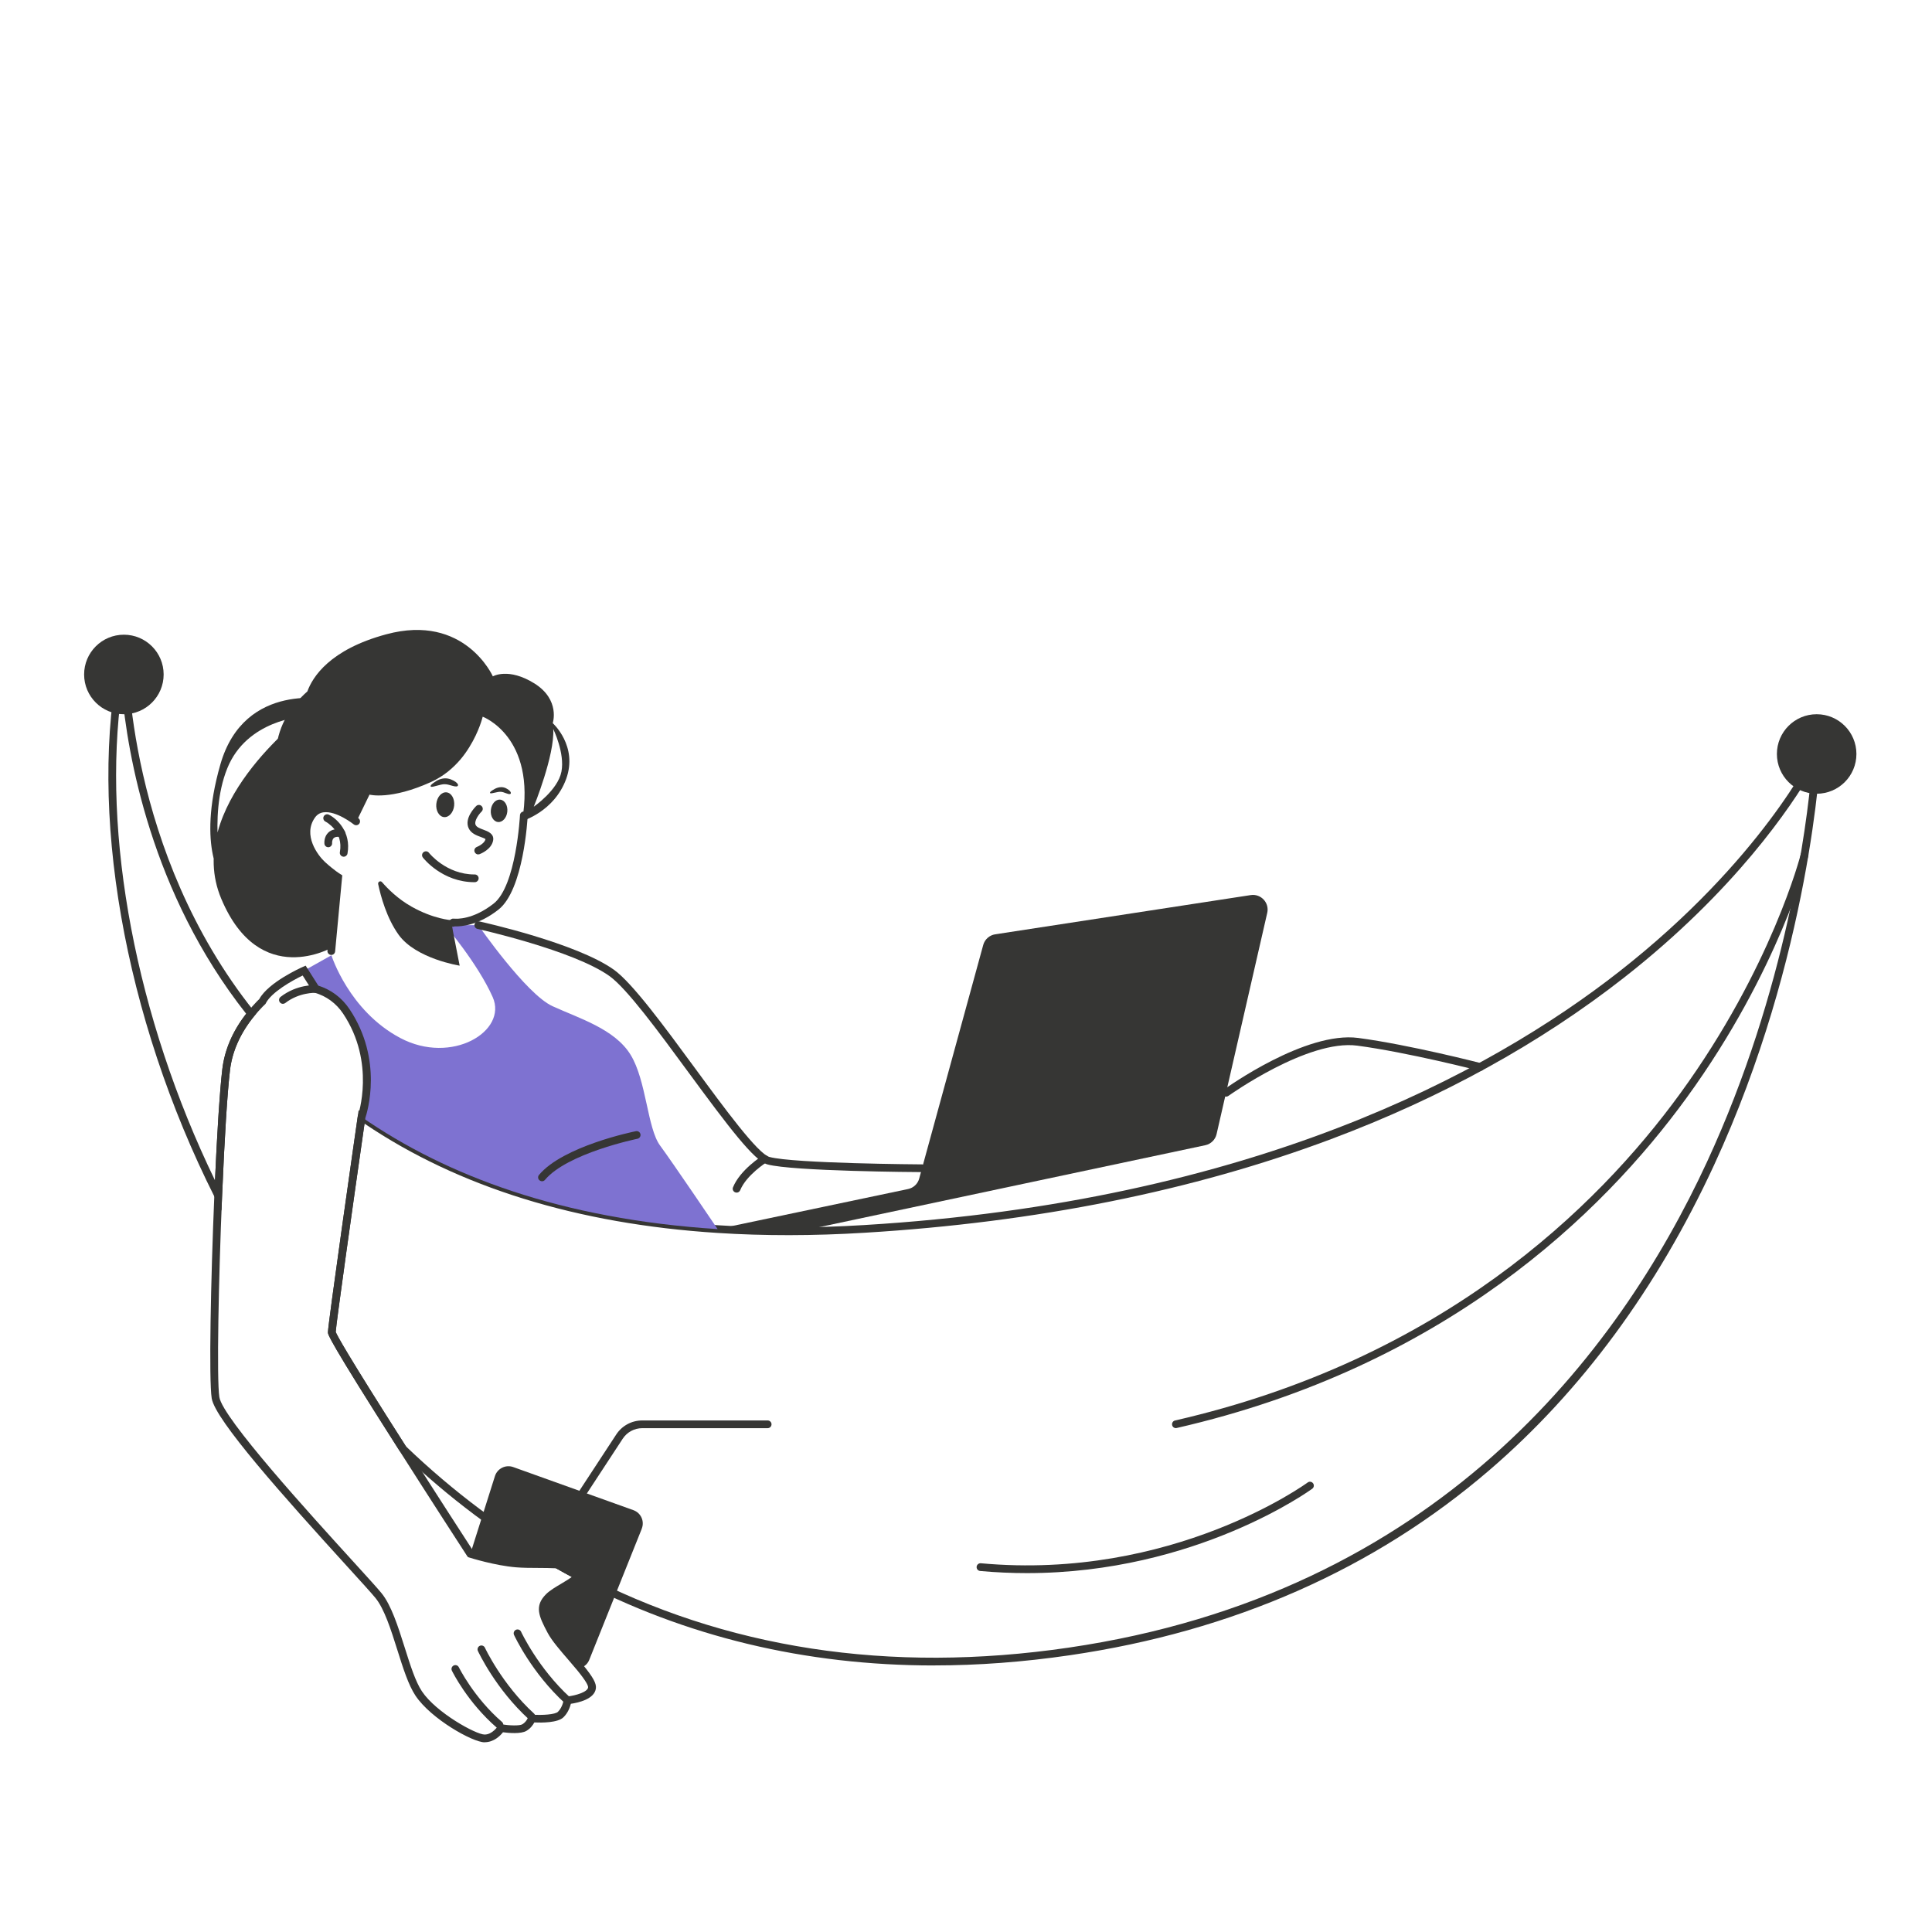 <svg width="348" height="348" viewBox="0 0 348 348" fill="none" xmlns="http://www.w3.org/2000/svg">
<path d="M39.888 218.064L38.684 215.67C22.314 183.159 15.778 145.763 21.632 118.062L23.01 118.216C23.01 118.564 22.78 153.384 45.776 182.171L46.124 182.61L45.769 183.041C43.284 186.103 41.822 189.375 41.426 192.778C40.953 196.794 40.444 204.819 40.006 215.384L39.895 218.064H39.888ZM21.938 124.368C18.284 150.308 24.506 183.278 38.725 212.614C39.143 203.357 39.602 196.307 40.041 192.611C40.458 189.11 41.899 185.742 44.342 182.603C27.144 160.811 22.954 135.734 21.938 124.368Z" fill="#363634"/>
<path d="M168.244 299.99C145.039 299.99 123.477 294.812 103.885 284.511C102.563 283.815 101.268 283.105 100.029 282.402C90.062 276.744 80.659 269.693 72.071 261.445L71.966 261.32C59.07 241.101 59.07 240.371 59.07 239.981C59.07 238.533 63.886 204.923 64.436 201.095L64.596 199.982L65.522 200.622C82.413 212.315 103.871 219.073 129.31 220.695C137.627 221.238 146.508 221.224 155.702 220.66C225.295 216.442 268.078 193.481 291.708 174.967C317.272 154.937 326.515 135.713 326.605 135.518L328.081 132.386L327.934 135.838C327.92 136.193 326.194 172.121 308.739 209.872C298.48 232.06 284.873 250.539 268.294 264.793C247.567 282.618 222.128 293.844 192.681 298.152C184.357 299.37 176.199 299.983 168.244 299.983V299.99ZM73.094 260.499C81.578 268.642 90.877 275.602 100.718 281.191C101.943 281.887 103.224 282.59 104.532 283.279C130.577 296.969 160.164 301.514 192.479 296.781C258.557 287.1 291.485 243.858 307.472 209.287C321.81 178.28 325.464 148.54 326.313 138.97C322.714 145.137 312.574 160.386 292.571 176.06C277.426 187.927 259.657 197.727 239.765 205.181C214.918 214.5 186.667 220.173 155.786 222.045C146.529 222.616 137.599 222.623 129.226 222.08C103.989 220.465 82.608 213.846 65.654 202.39C63.545 217.103 60.566 238.248 60.462 239.911C60.657 240.475 62.355 243.67 73.087 260.499H73.094Z" fill="#363634"/>
<path d="M327.224 142.972C331.18 142.972 334.386 139.766 334.386 135.81C334.386 131.855 331.18 128.649 327.224 128.649C323.269 128.649 320.062 131.855 320.062 135.81C320.062 139.766 323.269 142.972 327.224 142.972Z" fill="#363634"/>
<path d="M22.314 128.649C26.269 128.649 29.476 125.442 29.476 121.487C29.476 117.531 26.269 114.325 22.314 114.325C18.358 114.325 15.152 117.531 15.152 121.487C15.152 125.442 18.358 128.649 22.314 128.649Z" fill="#363634"/>
<path d="M65.118 201.186C65.118 201.186 68.57 191.435 62.368 182.157C60.99 180.104 59.028 178.754 56.877 178.127C55.652 176.172 54.775 174.828 54.775 174.828L59.696 172.072C59.696 172.072 62.828 182.053 72.099 186.967C81.369 191.88 91.468 185.742 88.747 179.603C86.012 173.464 80.144 166.643 80.144 166.643H86.151C86.151 166.643 94.753 179.06 99.521 181.238C104.296 183.424 110.713 185.331 113.573 189.973C116.441 194.609 116.58 203.204 118.898 206.343C121.181 209.44 129.017 221.022 129.261 221.391C101.129 219.595 80.402 211.779 65.118 201.193V201.186Z" fill="#7E72D1"/>
<path d="M129.261 221.384L163.567 214.173C164.534 213.971 165.314 213.24 165.571 212.287L177.104 170.207C177.382 169.198 178.225 168.453 179.255 168.293L225.281 161.228C227.126 160.943 228.678 162.613 228.26 164.43L219.135 204.283C218.906 205.285 218.112 206.065 217.103 206.28L144.121 221.766L129.247 221.377L129.261 221.384Z" fill="#363634"/>
<path d="M220.855 197.532C220.639 197.532 220.423 197.434 220.291 197.239C220.068 196.926 220.138 196.495 220.451 196.265C221.05 195.833 235.213 185.707 244.651 186.959C253.866 188.177 266.693 191.484 266.819 191.518C267.194 191.616 267.417 191.992 267.32 192.367C267.222 192.743 266.846 192.966 266.471 192.869C266.345 192.834 253.595 189.556 244.47 188.345C235.582 187.168 221.412 197.295 221.265 197.399C221.14 197.49 221.001 197.532 220.862 197.532H220.855Z" fill="#363634"/>
<path d="M166.086 211.125C165.14 211.125 142.77 210.979 138.233 209.74C135.852 209.092 131.273 203.044 124.02 193.175C118.564 185.742 112.912 178.051 109.766 175.803C103.272 171.167 86.179 167.36 86.005 167.318C85.629 167.235 85.392 166.866 85.476 166.49C85.559 166.114 85.928 165.878 86.304 165.961C87.021 166.121 103.85 169.866 110.574 174.668C113.9 177.049 119.615 184.823 125.141 192.347C130.465 199.599 136.506 207.826 138.594 208.396C142.958 209.587 165.864 209.733 166.093 209.733C166.476 209.733 166.789 210.046 166.782 210.436C166.782 210.818 166.469 211.125 166.086 211.125Z" fill="#363634"/>
<path d="M132.678 214.813C132.588 214.813 132.504 214.8 132.414 214.765C132.059 214.619 131.885 214.215 132.031 213.86C133.333 210.686 137.195 208.264 137.362 208.16C137.69 207.958 138.114 208.055 138.323 208.382C138.525 208.71 138.427 209.141 138.1 209.343C138.065 209.364 134.453 211.633 133.326 214.389C133.214 214.66 132.957 214.82 132.678 214.82V214.813Z" fill="#363634"/>
<path d="M97.621 212.767C97.461 212.767 97.308 212.712 97.175 212.607C96.883 212.364 96.841 211.918 97.092 211.626C101.428 206.454 114.005 203.858 114.541 203.754C114.924 203.677 115.285 203.921 115.362 204.297C115.439 204.673 115.195 205.042 114.819 205.118C114.694 205.146 102.187 207.721 98.164 212.524C98.025 212.691 97.83 212.774 97.628 212.774L97.621 212.767Z" fill="#363634"/>
<path d="M87.285 313.833C85.135 313.833 77.632 309.616 74.841 305.433C73.567 303.519 72.593 300.449 71.57 297.192C70.421 293.545 69.231 289.78 67.617 287.817C66.913 286.954 64.986 284.845 62.557 282.172C51.066 269.547 38.746 255.759 38.134 251.875C37.605 248.549 37.96 230.675 38.607 215.322C39.053 204.721 39.561 196.662 40.041 192.611C40.472 188.943 42.038 185.428 44.69 182.164C45.198 181.545 45.734 180.939 46.298 180.354C46.423 180.222 46.556 180.09 46.702 179.958C48.358 176.916 54.253 174.292 54.504 174.181L55.054 173.937L57.337 177.536C59.64 178.26 61.582 179.721 62.953 181.767C69.078 190.92 66.134 200.378 65.814 201.346C63.698 216.08 60.58 238.206 60.475 239.904C60.677 240.468 62.376 243.67 73.15 260.562C78.565 269.067 84.084 277.593 85.183 279.284C86.151 279.576 89.909 280.655 93.083 280.913C94.232 281.003 95.61 281.01 96.946 281.017C98.115 281.017 99.333 281.031 100.419 281.094H100.586L100.732 281.184C101.95 281.88 103.238 282.583 104.539 283.272L105.277 283.655L104.769 284.309C104.212 285.026 103.085 285.701 101.888 286.411C100.913 286.989 99.911 287.587 99.354 288.137C97.99 289.501 98.24 290.364 99.89 293.454C100.551 294.7 102.034 296.412 103.461 298.069C104.024 298.723 104.588 299.37 105.096 299.99C106.822 302.113 107.435 303.219 107.337 304.089C107.121 306.052 104.163 306.699 102.827 306.894C102.667 307.514 102.298 308.537 101.505 309.309C100.496 310.332 97.537 310.312 96.243 310.256C96.013 310.694 95.575 311.321 94.83 311.766C93.835 312.365 91.615 312.156 90.598 312.024C90.104 312.65 88.956 313.819 87.306 313.819L87.285 313.833ZM54.518 175.712C52.611 176.631 48.88 178.726 47.878 180.716L47.822 180.828L47.732 180.911C47.572 181.057 47.44 181.176 47.314 181.315C46.764 181.886 46.249 182.463 45.769 183.048C43.291 186.103 41.83 189.382 41.426 192.778C40.953 196.794 40.445 204.819 40.006 215.384C39.373 230.341 39.011 248.465 39.512 251.66C40.111 255.453 55.965 272.867 63.587 281.233C66.127 284.024 67.965 286.042 68.695 286.933C70.477 289.098 71.709 293.002 72.899 296.767C73.894 299.92 74.834 302.906 76.003 304.653C78.558 308.481 85.719 312.434 87.292 312.434C88.705 312.434 89.659 310.938 89.673 310.917L89.916 310.52L90.376 310.597C91.782 310.82 93.598 310.882 94.092 310.583C94.865 310.117 95.109 309.351 95.115 309.344L95.275 308.808L95.832 308.85C97.698 308.982 100.015 308.829 100.503 308.335C101.345 307.5 101.54 306.191 101.54 306.177L101.616 305.634L102.159 305.579C103.683 305.426 105.841 304.771 105.931 303.943C105.959 303.665 105.653 302.906 103.996 300.881C103.495 300.275 102.945 299.635 102.389 298.988C100.906 297.276 99.375 295.501 98.644 294.116C97.036 291.095 96.229 289.285 98.352 287.156C99.027 286.481 100.113 285.84 101.157 285.221C101.825 284.824 102.5 284.42 103.008 284.052C102.041 283.53 101.087 283.008 100.168 282.486C99.152 282.437 98.025 282.43 96.925 282.423C95.561 282.423 94.155 282.409 92.958 282.312C89.137 281.998 84.703 280.606 84.515 280.544L84.307 280.481L84.167 280.307C84.167 280.307 84.119 280.244 84.077 280.175C83.276 278.95 77.562 270.125 71.96 261.327C59.07 241.108 59.07 240.378 59.07 239.988C59.07 238.54 63.886 204.93 64.436 201.102L64.471 200.97C64.505 200.873 67.721 191.421 61.791 182.561C60.552 180.716 58.784 179.422 56.689 178.816L56.439 178.74L54.525 175.726L54.518 175.712Z" fill="#363634"/>
<path d="M104.393 284.782L103.885 284.518C102.562 283.822 101.268 283.112 100.029 282.409L97.468 280.94L100.419 281.107C102.674 281.233 103.941 281.574 104.65 282.235C105.284 282.834 105.319 283.613 104.755 284.33L104.4 284.782H104.393Z" fill="#363634"/>
<path d="M50.961 180.814C50.752 180.814 50.55 180.723 50.411 180.542C50.175 180.236 50.23 179.805 50.53 179.568C53.46 177.285 56.766 177.431 56.912 177.438C57.295 177.459 57.594 177.786 57.573 178.169C57.552 178.552 57.253 178.851 56.842 178.83C56.794 178.83 53.891 178.726 51.386 180.668C51.26 180.765 51.107 180.814 50.961 180.814Z" fill="#363634"/>
<path d="M102.222 306.971C102.054 306.971 101.887 306.908 101.755 306.79C95.784 301.333 92.721 294.77 92.589 294.491C92.429 294.143 92.582 293.733 92.93 293.566C93.278 293.406 93.695 293.559 93.856 293.907C93.883 293.969 96.939 300.498 102.695 305.76C102.98 306.017 103.001 306.456 102.737 306.741C102.597 306.894 102.409 306.971 102.222 306.971Z" fill="#363634"/>
<path d="M95.714 309.852C95.547 309.852 95.38 309.79 95.248 309.671C89.276 304.215 86.214 297.651 86.081 297.38C85.921 297.032 86.074 296.614 86.422 296.454C86.77 296.294 87.188 296.447 87.348 296.795C87.376 296.858 90.431 303.386 96.187 308.648C96.473 308.906 96.493 309.344 96.229 309.63C96.09 309.783 95.902 309.859 95.714 309.859V309.852Z" fill="#363634"/>
<path d="M89.958 311.383C89.798 311.383 89.638 311.328 89.505 311.216C84.223 306.651 81.508 301.159 81.397 300.929C81.23 300.581 81.369 300.171 81.717 299.997C82.065 299.83 82.483 299.969 82.65 300.317C82.678 300.373 85.357 305.788 90.417 310.158C90.71 310.409 90.737 310.847 90.487 311.14C90.348 311.3 90.153 311.383 89.958 311.383Z" fill="#363634"/>
<path d="M115.599 275.365L106.147 298.96C105.862 299.698 105.249 300.227 104.539 300.442C102.723 298.229 100.224 295.612 99.257 293.789C97.621 290.719 97.106 289.39 98.846 287.65C100.586 285.91 105.702 284.17 104.17 282.736C102.632 281.302 96.807 281.922 93.013 281.616C89.227 281.302 84.724 279.876 84.724 279.876C84.724 279.876 84.71 279.855 84.682 279.813C84.773 279.653 84.849 279.486 84.905 279.305L89.151 265.879C89.589 264.508 91.086 263.77 92.436 264.25L114.095 272.018C115.453 272.505 116.135 274.022 115.592 275.359L115.599 275.365Z" fill="#363634"/>
<path d="M102.221 273.751C102.089 273.751 101.957 273.716 101.839 273.639C101.519 273.431 101.428 272.999 101.637 272.679L110.998 258.39C112.035 256.803 113.789 255.857 115.682 255.857H138.274C138.657 255.857 138.97 256.17 138.97 256.553C138.97 256.935 138.657 257.249 138.274 257.249H115.682C114.262 257.249 112.947 257.958 112.167 259.149L102.806 273.438C102.674 273.639 102.451 273.751 102.221 273.751Z" fill="#363634"/>
<path d="M211.807 257.242C211.487 257.242 211.201 257.026 211.132 256.699C211.048 256.323 211.278 255.947 211.654 255.864C259.413 244.922 287.511 217.778 302.67 196.926C319.116 174.32 324.322 154.032 324.371 153.83C324.461 153.454 324.844 153.231 325.213 153.322C325.589 153.412 325.812 153.795 325.721 154.164C325.672 154.366 320.411 174.877 303.832 197.692C288.527 218.753 260.165 246.175 211.967 257.214C211.911 257.228 211.862 257.235 211.814 257.235L211.807 257.242Z" fill="#363634"/>
<path d="M184.997 283.356C182.255 283.356 179.443 283.237 176.547 282.973C176.165 282.938 175.879 282.597 175.914 282.214C175.949 281.831 176.297 281.546 176.673 281.581C211.187 284.741 235.304 267.208 235.54 267.034C235.854 266.805 236.285 266.867 236.515 267.181C236.744 267.487 236.682 267.925 236.369 268.155C236.146 268.322 215.482 283.356 184.99 283.356H184.997Z" fill="#363634"/>
<path d="M49.764 134.871C48.623 146.668 52.165 151.575 53.808 154.526L60.851 163.4L60.907 158.034C60.907 158.034 56.028 155.452 55.207 150.733C54.392 146.021 58.415 145.262 60.114 145.958C61.547 146.536 63.371 147.413 64.164 148.004L64.178 148.018L66.559 143.132C66.559 143.132 70.38 144.169 77.695 140.829C79.915 139.812 81.641 138.323 82.97 136.757C83.576 136.04 84.098 135.288 84.536 134.579C86.339 131.69 86.945 129.094 86.945 129.094C86.945 129.094 96.654 132.706 94.044 147.886C94.044 147.886 99.8 146.25 101.978 140.314C104.143 134.37 99.563 130.256 99.563 130.256C99.563 130.256 100.962 126.053 96.271 123.108C91.58 120.178 88.775 121.828 88.775 121.828C88.775 121.828 83.715 110.441 69.593 114.248C59.362 116.998 56.286 121.988 55.367 124.535C52.409 127.173 50.182 130.556 49.757 134.871H49.764ZM96.146 145.304C96.146 145.304 99.939 136.012 99.653 131.307C99.653 131.307 101.776 135.657 101.129 138.991C100.489 142.325 96.146 145.304 96.146 145.304Z" fill="#363634"/>
<path d="M59.661 126.018C59.64 126.101 44.057 122.433 39.686 137.718C35.315 153.009 40.264 158.744 40.264 158.744C40.264 158.744 37.396 147.232 40.925 138.427C44.447 129.63 54.532 129.087 54.532 129.087C54.532 129.087 32.928 145.401 39.853 161.883C46.778 178.364 59.94 170.597 59.94 170.597L60.775 159.76C60.775 159.76 50.655 156.05 51.393 143.035C52.137 130.027 59.661 126.011 59.661 126.011V126.018Z" fill="#363634"/>
<path d="M81.613 166.929C81.397 166.929 81.181 166.824 81.042 166.629C80.882 166.407 80.868 166.059 81.007 165.822C81.154 165.571 81.439 165.432 81.717 165.467C82.267 165.523 85.19 165.676 88.914 162.76C92.979 159.579 93.654 146.967 93.661 146.835C93.682 146.452 94.002 146.153 94.391 146.174C94.774 146.195 95.074 146.522 95.053 146.905C95.025 147.448 94.336 160.282 89.777 163.852C86.088 166.741 82.984 166.901 81.884 166.866C81.801 166.901 81.703 166.922 81.613 166.922V166.929Z" fill="#363634"/>
<path d="M59.668 172.002C59.668 172.002 59.626 172.002 59.605 172.002C59.223 171.968 58.944 171.627 58.979 171.244L60.19 158.382C59.703 158.048 58.777 157.366 57.594 156.28C55.409 154.282 53.077 150.016 55.603 146.459C56.216 145.596 57.051 145.088 58.074 144.942C60.977 144.531 64.443 147.287 64.589 147.406C64.888 147.642 64.937 148.081 64.7 148.38C64.464 148.679 64.025 148.728 63.719 148.492C63.691 148.464 60.566 145.993 58.262 146.32C57.622 146.411 57.121 146.717 56.731 147.267C54.49 150.419 57.267 154.101 58.527 155.257C60.148 156.739 61.269 157.428 61.283 157.435L61.652 157.665L60.364 171.376C60.329 171.738 60.023 172.009 59.668 172.009V172.002Z" fill="#363634"/>
<path d="M61.909 154.317C61.867 154.317 61.826 154.317 61.784 154.303C61.408 154.234 61.151 153.872 61.22 153.496C61.902 149.71 58.749 148.053 58.617 147.984C58.276 147.81 58.137 147.392 58.311 147.051C58.485 146.71 58.903 146.571 59.244 146.745C60.705 147.475 63.287 149.884 62.591 153.746C62.529 154.08 62.236 154.317 61.909 154.317Z" fill="#363634"/>
<path d="M59.125 152.605C58.777 152.605 58.471 152.34 58.436 151.986C58.422 151.86 58.332 150.726 59.139 149.96C59.71 149.417 60.545 149.229 61.603 149.396C61.986 149.459 62.243 149.814 62.181 150.19C62.118 150.566 61.763 150.83 61.387 150.768C60.97 150.705 60.406 150.684 60.107 150.962C59.786 151.262 59.821 151.839 59.821 151.846C59.856 152.229 59.578 152.563 59.195 152.605C59.174 152.605 59.146 152.605 59.125 152.605Z" fill="#363634"/>
<path d="M81.805 145.114C81.93 143.883 81.313 142.811 80.426 142.72C79.539 142.63 78.718 143.555 78.592 144.786C78.466 146.017 79.084 147.089 79.971 147.18C80.858 147.27 81.679 146.345 81.805 145.114Z" fill="#363634"/>
<path d="M91.378 146.2C91.491 145.087 90.919 144.117 90.1 144.035C89.282 143.952 88.527 144.787 88.415 145.9C88.302 147.013 88.874 147.982 89.693 148.065C90.511 148.148 91.266 147.313 91.378 146.2Z" fill="#363634"/>
<path d="M86.144 153.906C85.865 153.906 85.601 153.732 85.49 153.454C85.35 153.092 85.538 152.695 85.893 152.556C86.248 152.417 87.313 151.86 87.452 151.15C87.383 151.046 86.896 150.872 86.603 150.761C85.824 150.475 84.849 150.113 84.418 149.188C83.583 147.399 85.552 145.408 85.775 145.186C86.046 144.914 86.492 144.921 86.756 145.199C87.028 145.471 87.021 145.916 86.749 146.181C86.255 146.661 85.35 147.893 85.678 148.596C85.865 149.007 86.485 149.229 87.084 149.452C87.87 149.744 89.067 150.183 88.817 151.422C88.503 153.016 86.596 153.774 86.381 153.858C86.297 153.886 86.213 153.899 86.137 153.899L86.144 153.906Z" fill="#363634"/>
<path d="M78.404 140.801C78.404 140.801 79.678 139.792 81.216 140.39C82.754 140.989 82.817 141.803 81.919 141.643C81.021 141.483 80.478 141.086 79.421 141.337C78.363 141.587 77.604 141.9 77.562 141.608C77.52 141.316 78.404 140.808 78.404 140.808V140.801Z" fill="#363634"/>
<path d="M88.97 142.193C88.97 142.193 90.035 141.434 91.141 141.984C92.248 142.534 92.22 143.188 91.559 143.014C90.898 142.847 90.515 142.506 89.694 142.659C88.865 142.812 88.26 143.035 88.26 142.791C88.26 142.548 88.977 142.186 88.977 142.186L88.97 142.193Z" fill="#363634"/>
<path d="M85.455 158.904C79.671 158.904 76.309 154.644 76.17 154.463C75.934 154.157 75.989 153.725 76.296 153.489C76.602 153.252 77.04 153.308 77.27 153.614C77.298 153.656 80.374 157.512 85.455 157.512C85.476 157.512 85.497 157.512 85.517 157.512C85.9 157.512 86.213 157.818 86.213 158.201C86.213 158.584 85.907 158.897 85.525 158.904H85.455Z" fill="#363634"/>
<path d="M81.258 165.738C81.258 165.738 78.119 165.557 74.131 163.309C71.667 161.924 69.844 160.087 68.806 158.89C68.528 158.57 68.027 158.834 68.118 159.252C68.577 161.43 69.656 165.39 71.806 168.376C74.931 172.712 82.796 173.937 82.796 173.937L81.599 167.792L81.251 165.738H81.258Z" fill="#363634"/>
</svg>
